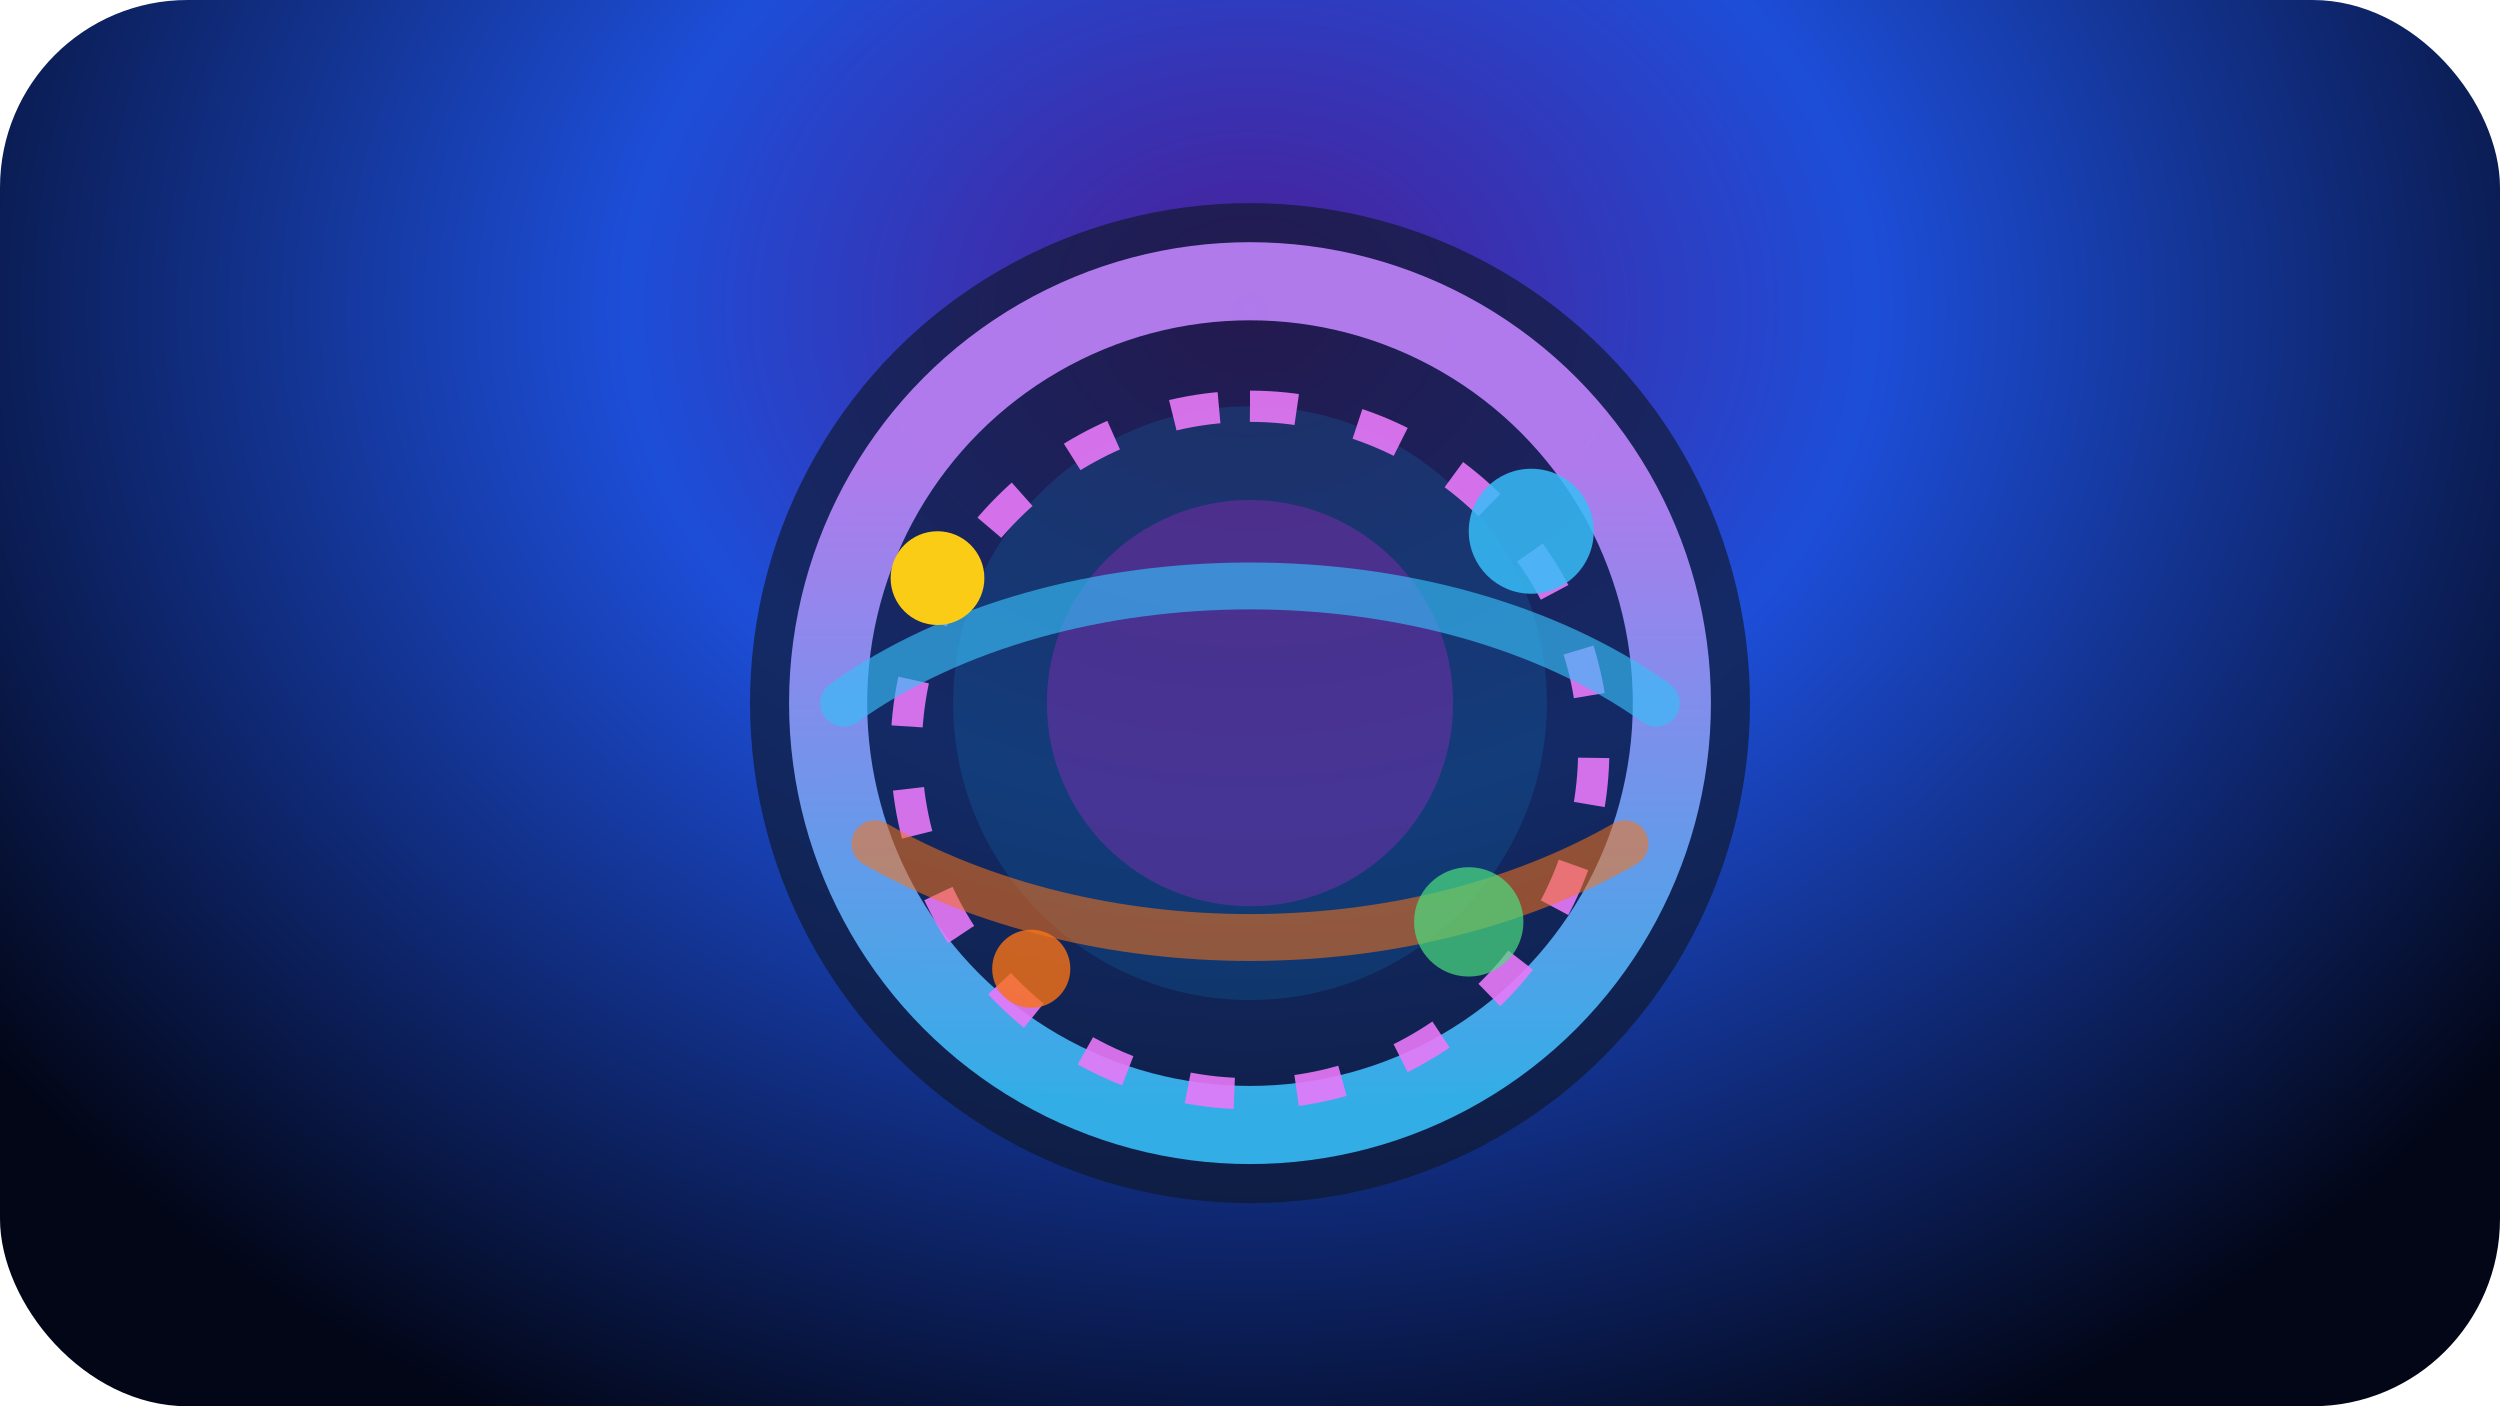 <?xml version="1.0" encoding="UTF-8"?>
<svg width="320" height="180" viewBox="0 0 320 180" fill="none" xmlns="http://www.w3.org/2000/svg">
  <defs>
    <radialGradient id="vj-bg" cx="0" cy="0" r="1" gradientUnits="userSpaceOnUse" gradientTransform="translate(160 40) rotate(90) scale(160 200)">
      <stop offset="0" stop-color="#4c1d95"/>
      <stop offset="0.4" stop-color="#1d4ed8"/>
      <stop offset="1" stop-color="#020617"/>
    </radialGradient>
    <linearGradient id="vj-ring" x1="160" y1="60" x2="160" y2="140" gradientUnits="userSpaceOnUse">
      <stop offset="0" stop-color="#c084fc"/>
      <stop offset="1" stop-color="#38bdf8"/>
    </linearGradient>
  </defs>
  <rect width="320" height="180" rx="24" fill="url(#vj-bg)"/>
  <circle cx="160" cy="90" r="64" fill="#0f172a" opacity="0.65"/>
  <circle cx="160" cy="90" r="54" stroke="url(#vj-ring)" stroke-width="10" fill="transparent" opacity="0.9"/>
  <circle cx="160" cy="90" r="38" fill="#0ea5e9" opacity="0.15"/>
  <circle cx="160" cy="90" r="26" fill="#c026d3" opacity="0.3"/>
  <path d="M160 52C184 52 204 72 204 96C204 120 184 140 160 140C136 140 116 120 116 96C116 72 136 52 160 52Z" stroke="#e879f9" stroke-width="4" stroke-dasharray="6 8" opacity="0.9"/>
  <path d="M108 90C136 70 184 70 212 90" stroke="#38bdf8" stroke-width="6" stroke-linecap="round" opacity="0.65"/>
  <path d="M112 108C140 124 180 124 208 108" stroke="#f97316" stroke-width="6" stroke-linecap="round" opacity="0.55"/>
  <circle cx="120" cy="74" r="6" fill="#facc15"/>
  <circle cx="196" cy="68" r="8" fill="#38bdf8" opacity="0.85"/>
  <circle cx="132" cy="124" r="5" fill="#f97316" opacity="0.8"/>
  <circle cx="188" cy="118" r="7" fill="#4ade80" opacity="0.7"/>
</svg>
